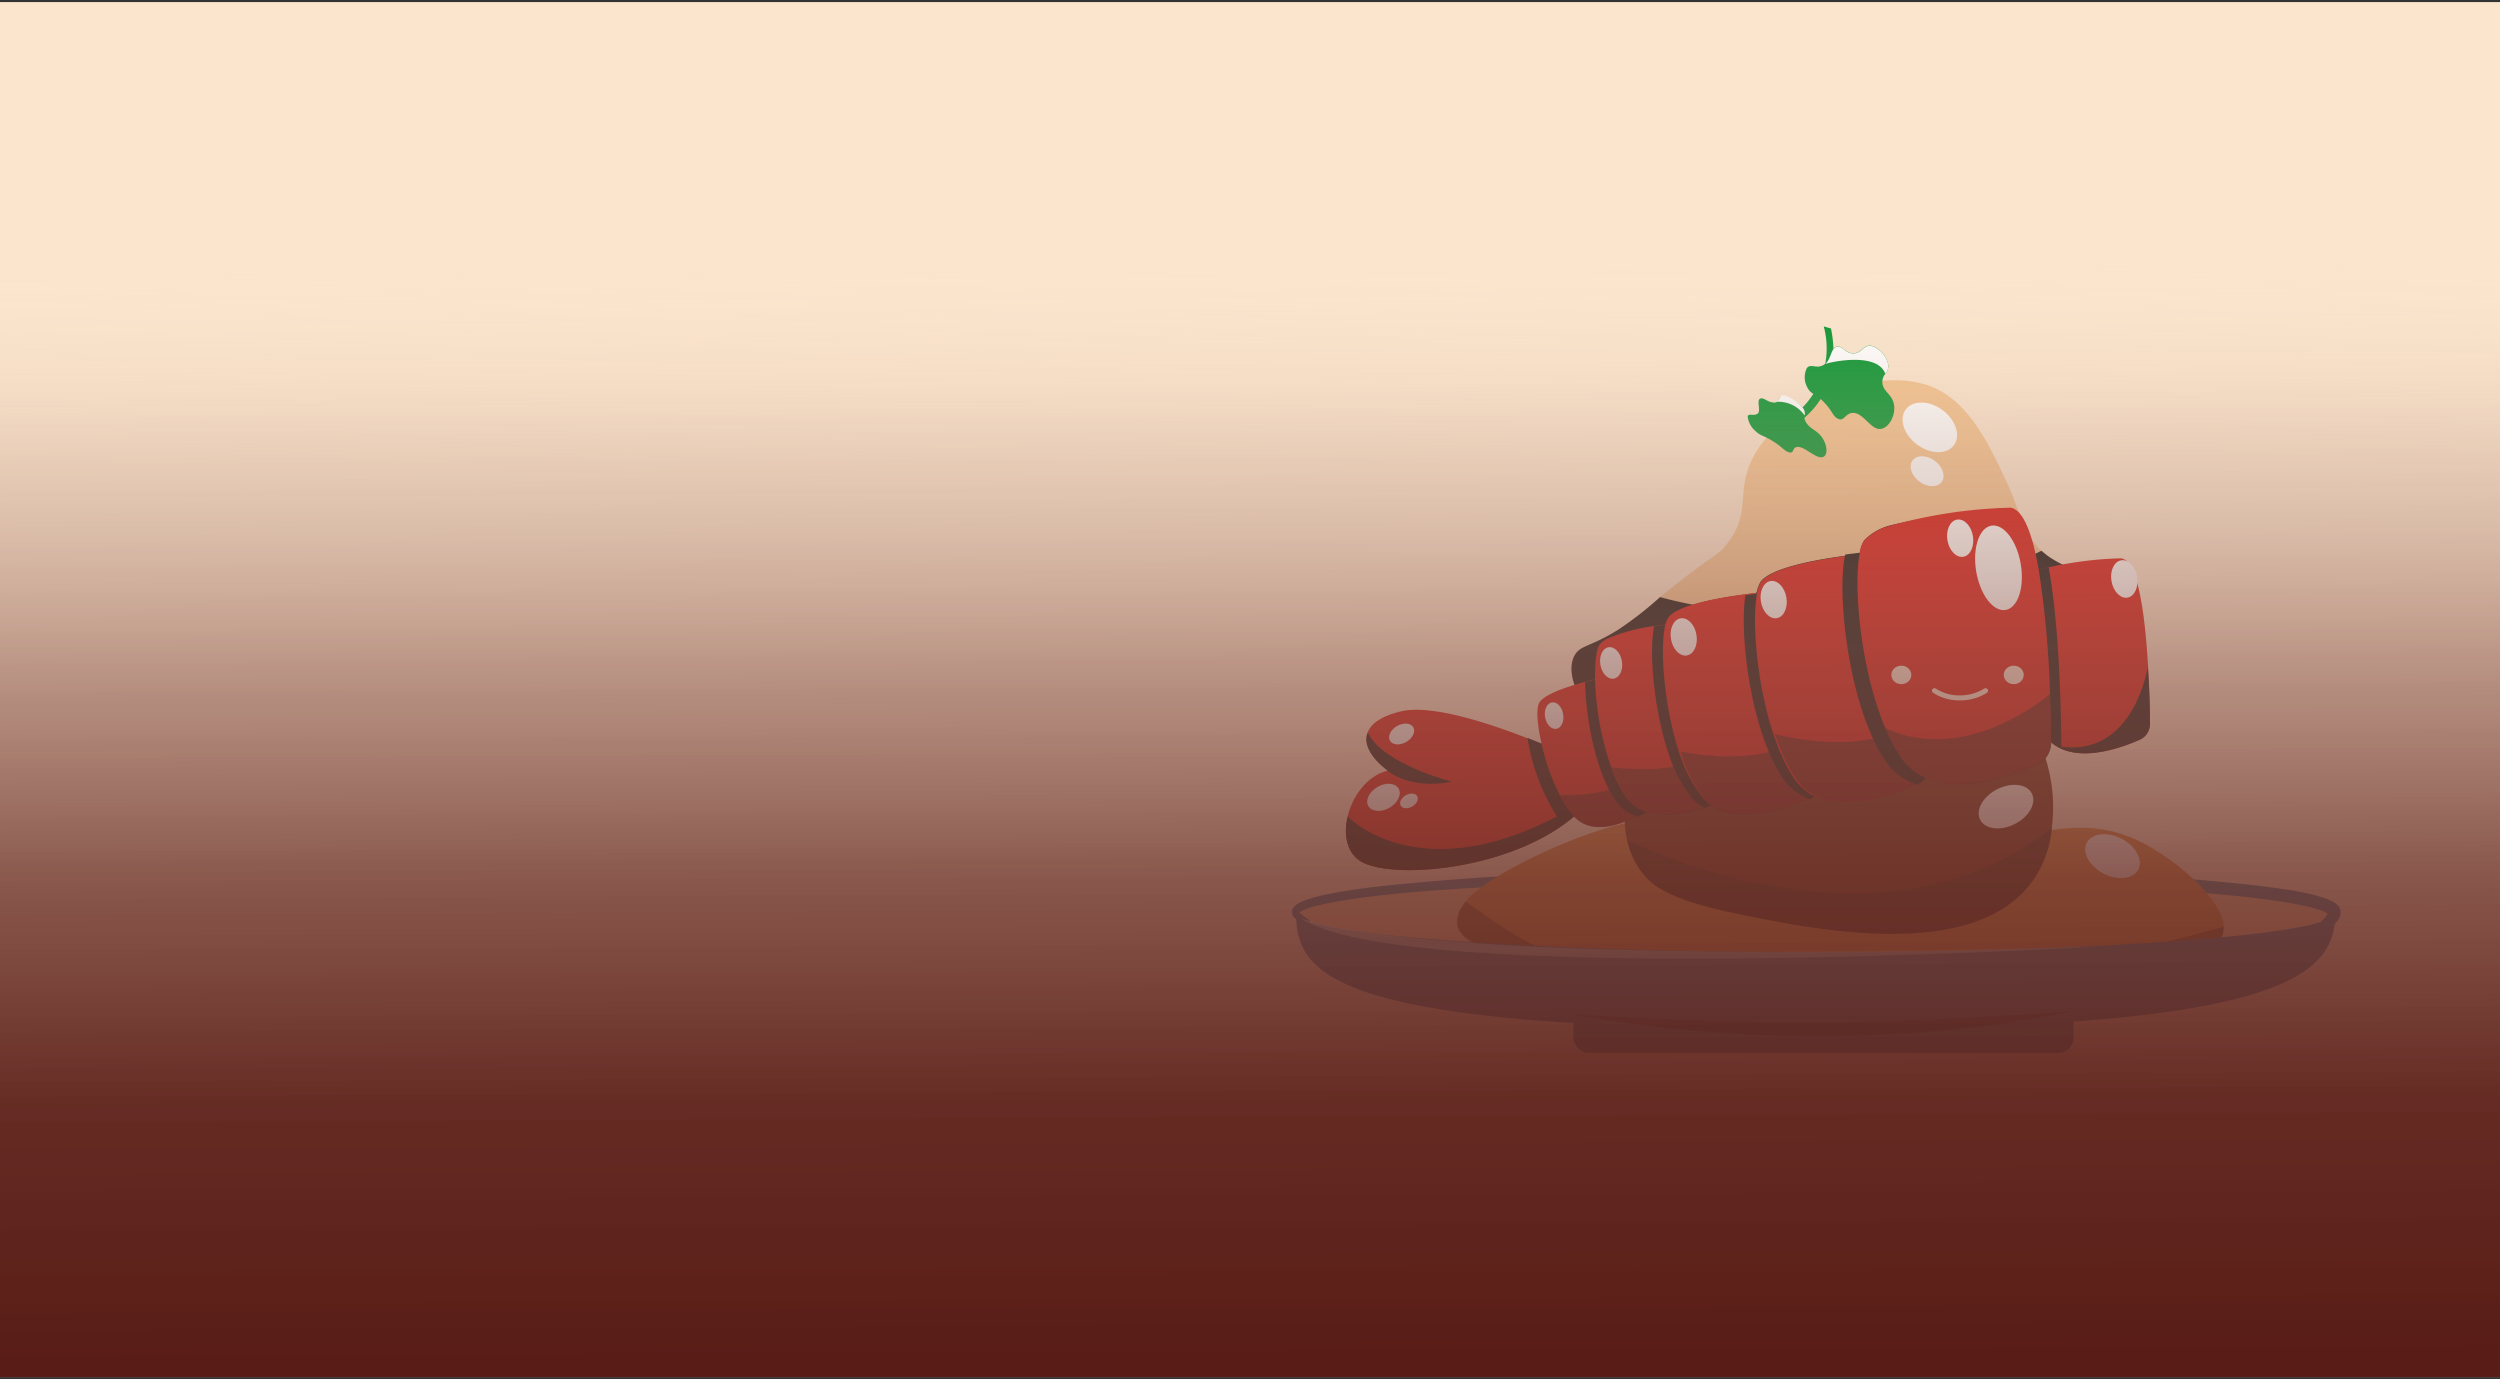 <svg xmlns="http://www.w3.org/2000/svg" xmlns:xlink="http://www.w3.org/1999/xlink" viewBox="0 0 300 165.5"><rect x="0" y="0" width="300" height="165.5" fill="#333333" stroke="none"/><defs><style>.cls-1{isolation:isolate;}.cls-2{fill:#fce5cd;}.cls-3{fill:#edc094;}.cls-4{fill:#28668c;}.cls-5{fill:#d47526;}.cls-6{opacity:0.45;}.cls-12,.cls-6,.cls-8,.cls-9{mix-blend-mode:soft-light;}.cls-7{fill:#5a1200;}.cls-8{opacity:0.52;}.cls-9{opacity:0.49;}.cls-10{fill:#fff;}.cls-11{fill:#f4c28c;}.cls-13{fill:#d60500;}.cls-14{fill:#00922b;}.cls-15{fill:#ffe8d9;}.cls-16{fill:url(#linear-gradient);}</style><linearGradient id="linear-gradient" x1="150.37" y1="168.62" x2="149.66" y2="2.17" gradientUnits="userSpaceOnUse"><stop offset="0.03" stop-color="#591c16"/><stop offset="0.22" stop-color="#5f241d" stop-opacity="0.96"/><stop offset="0.38" stop-color="#733c33" stop-opacity="0.84"/><stop offset="0.53" stop-color="#936459" stop-opacity="0.64"/><stop offset="0.68" stop-color="#c09d8d" stop-opacity="0.36"/><stop offset="0.82" stop-color="#fae5cf" stop-opacity="0"/></linearGradient></defs><g class="cls-1"><g id="Layer_1" data-name="Layer 1"><rect class="cls-2" y="0.25" width="300" height="165"/><ellipse class="cls-3" cx="217.83" cy="109.6" rx="61.82" ry="4.68"/><path class="cls-4" d="M157.13,111a3.2,3.2,0,0,1-1-.32,3.6,3.6,0,0,1-.5-.29,2.25,2.25,0,0,1-.24-.21,1.4,1.4,0,0,1-.25-.33.77.77,0,0,1-.09-.33,1,1,0,0,1,0-.31,1.1,1.1,0,0,1,.25-.4,2.05,2.05,0,0,1,.53-.41,5.31,5.31,0,0,1,1-.44,19.11,19.11,0,0,1,2-.55c.67-.15,1.35-.28,2-.39,2.71-.46,5.43-.77,8.14-1,5.43-.53,10.87-.87,16.31-1.15,10.89-.53,21.78-.76,32.68-.79q8.16,0,16.34.14c5.45.11,10.89.27,16.34.53s10.88.59,16.32,1.11c2.72.27,5.44.57,8.15,1,.68.12,1.36.25,2,.4a15.94,15.94,0,0,1,2.06.59c.18.07.35.14.53.23a2.61,2.61,0,0,1,.57.33,1.92,1.92,0,0,1,.3.28,1.2,1.2,0,0,1,.28.53.77.77,0,0,1,0,.37.28.28,0,0,1,0,.09v.07l0,.12a1.82,1.82,0,0,1-.08.19,1.31,1.31,0,0,1-.09.17,2.51,2.51,0,0,1-.93.93,2.35,2.35,0,0,1-1.19.31l-.22-.76a6.27,6.27,0,0,0,.64-.58,2.68,2.68,0,0,0,.4-.59l0-.06a.11.11,0,0,0,0,0h0v0a.06.06,0,0,0,0,.06s0,0,0,.06,0,.09,0,.09,0,0-.07-.06a3.43,3.43,0,0,0-.72-.36,16.4,16.4,0,0,0-1.87-.53c-.64-.14-1.3-.27-2-.38-2.65-.46-5.35-.76-8-1-5.4-.52-10.83-.84-16.25-1.1-10.86-.51-21.74-.73-32.61-.74s-21.76.12-32.62.59c-5.43.24-10.86.54-16.26,1-2.7.25-5.4.54-8.07,1-.66.11-1.32.23-2,.37a19.09,19.09,0,0,0-1.91.51,6,6,0,0,0-.85.35,1.59,1.59,0,0,0-.28.2l0,0s0,0,0-.06,0-.09,0-.09a.35.35,0,0,0,.06.08l.13.14.35.29c.24.19.51.37.77.56Z"/><rect class="cls-4" x="188.81" y="120.14" width="60.01" height="6.2" rx="1.78"/><path class="cls-5" d="M266.84,111.21a3.52,3.52,0,0,1-.51,1.82c-.75,1.21-4.78.94-11.26,3.42-11,4.24-9.76,2.89-12,3.45-5.79,1.46-10.93,1-21.22.22-5.67-.46-4.42-.62-14.25-1.7-13.68-1.51-17.94-.25-22.82-2.54-2.27-1.07-9.79-2.16-9.92-5.1a3.34,3.34,0,0,1,.44-1.76,5.11,5.11,0,0,1,.55-.82l0,0c2.53-3.15,13-8,18.69-9.3,16.07-3.64,22.09,4.24,43.05,1.92,7.69-.86,11.94-2.48,17.28-.64C260,101.91,266.88,107.94,266.84,111.21Z"/><g class="cls-6"><path d="M266.84,111.21a3.52,3.52,0,0,1-.51,1.82c-.75,1.21-4.78.94-11.26,3.42-11,4.24-9.76,2.89-12,3.45-5.79,1.46-10.93,1-21.22.22-5.67-.46-4.42-.62-14.25-1.7-13.68-1.51-17.41-1.54-22.82-2.54-2.73-.51-9.79-2.16-9.92-5.1a3.34,3.34,0,0,1,.44-1.76l.55-.82,0,0C182.15,112.16,199.13,129.93,266.84,111.21Z"/></g><path class="cls-4" d="M280.25,109.51c0,7.76-6.65,14-62.36,14-57.84,0-62.37-6.29-62.37-14,0,2.62,27.92,4.74,62.37,4.74S280.25,112.13,280.25,109.51Z"/><path class="cls-7" d="M246.32,98.2c0,.32-.06.69-.1,1.08a12.81,12.81,0,0,1-2.95,7.25c-7.6,8.85-26.32,4.88-35.35,3-7.55-1.6-9.55-3.23-10.67-4.57a9.94,9.94,0,0,1-2-4.14c-1.14-5,1.08-11,5.36-13.86,3.18-2.09,5.21-.9,13.11-1.88,14.08-1.76,16.34-6.64,22.25-4.84C242.82,82.29,246.9,91.05,246.32,98.2Z"/><g class="cls-8"><path d="M188.76,121.73s13.65.93,28.42.93,31.33-1.29,31.33-1.29S221.85,127.81,188.76,121.73Z"/></g><g class="cls-9"><path class="cls-10" d="M156,110.12s11.25,6,95.75,3.47C251.9,113.59,167.75,118.55,156,110.12Z"/></g><path class="cls-11" d="M249.5,74.59c-.85,1.24-3.58,4.48-17.12,6.24-7.33.94-7.25.09-15,1.2-6.05.86-9.07,1.29-12.9,2.63-5.7,2-7,3.74-9.75,3.12-4.16-1-7.23-6.43-5.79-9.11.67-1.26,1.88-1,5.27-3.12a42.46,42.46,0,0,0,5-3.9l.22-.18c6.44-5.21,6.47-4.59,7.64-6,3.16-3.81,1.22-6.33,3.16-10.31,3.35-6.91,15.12-11.58,21.86-8.63,4.32,1.89,6.69,7,8.69,11.27,1.74,3.75,2,6.3,4.2,8.28a8.49,8.49,0,0,0,1.06.83c1.89,1.25,3.85,1.61,4.48,3.36S249.9,74,249.5,74.59Z"/><g class="cls-12"><path d="M249.5,74.59c-.85,1.24-3.58,4.48-17.12,6.24-7.33.94-7.25.09-15,1.2-6.05.86-9.07,1.29-12.9,2.63-5.7,2-7,3.74-9.75,3.12-4.16-1-7.23-6.43-5.79-9.11.67-1.26,1.88-1,5.27-3.12a42.46,42.46,0,0,0,5-3.9c7.21,2,24.85,4.86,45.77-5.56a8.49,8.49,0,0,0,1.06.83c1.89,1.25,3.85,1.61,4.48,3.36S249.9,74,249.5,74.59Z"/></g><path class="cls-13" d="M188.86,98h0c-.39.33-.8.65-1.22.95-7.94,5.72-21.26,6.56-24.51,4.31-1.56-1.08-1.91-3.2-1.41-5.29.59-2.49,2.4-4.93,4.84-5.5-2-1.52-3-3.2-2.42-4.61h0c.4-1.05,1.66-1.94,4-2.5,3.65-.88,10.78,1.52,15.16,3.23l1.69.67c1.26.53,2,.88,2,.88a13.56,13.56,0,0,1,1.64,5.29c.06.47.11,1,.15,1.49C188.83,97.3,188.85,97.66,188.86,98Z"/><g class="cls-12"><path d="M188.86,98h0c-.39.33-.8.65-1.22.95-7.94,5.72-21.26,6.56-24.51,4.31-1.56-1.08-1.91-3.2-1.41-5.29h0s8.27,8.8,25.12,0a24.63,24.63,0,0,1-3.54-9.41l1.69.67c1.26.53,2,.88,2,.88a13.56,13.56,0,0,1,1.64,5.29c.06.47.11,1,.15,1.49C188.83,97.3,188.85,97.66,188.86,98Z"/></g><path class="cls-13" d="M197.59,97.36l-.08,0h0c-.3.18-.67.38-1.08.59-2.16,1.1-5.53,2.23-7.56,0a11.64,11.64,0,0,1-1.71-2.56v0A26.64,26.64,0,0,1,185,89.3c-.53-2.3-.67-4.25-.32-4.91.49-1,3.05-1.89,5.4-2.53h0l1.32-.34c1-.22,1.79-.38,2.31-.45,1.77-.23,3.21,6.07,4,10.76a.08.08,0,0,1,0,0c0,.14.05.28.07.42.25,1.43.43,2.68.54,3.49A1.59,1.59,0,0,1,197.59,97.36Z"/><g class="cls-12"><path d="M206.28,94.78a2.06,2.06,0,0,1-1,1.81l0,0-.16.08-.1,0h0l-.49.21,0,0a14.22,14.22,0,0,1-4.93.84l-.22,0-.3,0-.56-.08-.26-.06h0l-.28-.08-.27-.08-.06,0h0c-.3.18-.67.38-1.08.59a4.9,4.9,0,0,1-2.68-1.92,12.93,12.93,0,0,1-.75-1.23c-1.91-3.6-2.86-9.17-2.93-13h0l1.32-.34c0-2,.14-3.57.55-4.16a2.73,2.73,0,0,1,1-.75h0a31.9,31.9,0,0,1,5.51-1.13l1.34-.16c1.24-.13,2.31-.19,3-.19,2.28,0,3.09,8,3.38,14.13,0,.49,0,1,.06,1.43C206.25,92.36,206.28,93.81,206.28,94.78Z"/></g><g class="cls-8"><path d="M197.64,97.39l-.07,0h0l-.06,0c-.3.18-.67.38-1.08.59-2.16,1.1-5.53,2.23-7.56,0h0a12,12,0,0,1-1.71-2.57h0c.49,0,1,0,1.51,0a17.41,17.41,0,0,0,4.33-.61,11.78,11.78,0,0,0,1.34-.47h0a7.87,7.87,0,0,0,2.78-1.95l.12-.13a5.94,5.94,0,0,1,.47-.43l0,0c0,.16.06.31.08.46.25,1.44.43,2.69.54,3.51A1.59,1.59,0,0,1,197.64,97.39Z"/></g><path class="cls-13" d="M207.6,94.26a2,2,0,0,1-1.23,1.9c-.31.14-.68.3-1.09.45l0,0-.28.1h0l-.53.19a14.22,14.22,0,0,1-4.93.84l-.22,0-.3,0-.56-.08-.26-.06h0l-.28-.08-.27-.08-.06,0-.35-.14L197,97.2l-.29-.15a4.88,4.88,0,0,1-1.64-1.48,11.25,11.25,0,0,1-.73-1.18,19.05,19.05,0,0,1-1-2.32,35.55,35.55,0,0,1-1.94-10.55c0-2,.14-3.57.55-4.16a2.73,2.73,0,0,1,1-.75h0a21,21,0,0,1,5.58-1.48c.46-.07.92-.14,1.36-.19a36.48,36.48,0,0,1,4.2-.34c2.21,0,3,7.58,3.35,13.62v0h0c.05.86.08,1.7.1,2.47C207.57,92.16,207.59,93.39,207.6,94.26Z"/><g class="cls-12"><path d="M217.05,93.7a2.36,2.36,0,0,1-.26,1.11h0l0,.07a2.86,2.86,0,0,1-.42.55,2.54,2.54,0,0,1-.71.48,21.23,21.23,0,0,1-6.87,1.84,8.25,8.25,0,0,1-1.58-.24l-.18-.06a5.9,5.9,0,0,1-1.71-.79l0,0-.28.1h0l-.49.21,0,0a5.66,5.66,0,0,1-1.89-1.71A16.54,16.54,0,0,1,200.8,92c-2.2-5.44-2.94-13.14-2.36-16.49,0-.12,0-.24.07-.35.46-.07.92-.14,1.36-.19a2.41,2.41,0,0,1,.34-.83c1-1.39,5.41-2.32,9.2-2.8.46-.07.91-.12,1.34-.16a.51.51,0,0,0,0-.13c.9-.07,1.66-.1,2.19-.1a1.09,1.09,0,0,1,.26,0h0c2.45.61,3.34,9.67,3.65,16.55,0,.41,0,.82.05,1.22C217,90.76,217,92.52,217.05,93.7Z"/></g><g class="cls-8"><path d="M207.7,94.27a2.06,2.06,0,0,1-1.23,1.91c-.33.15-.72.31-1.14.47h0l0,0-.28.1h0l-.49.21,0,0a14.22,14.22,0,0,1-4.93.84l-.22,0-.3,0-.56-.08-.26-.06h0l-.28-.08-.27-.08h0l-.06,0c-.11,0-.23-.09-.34-.15L197,97.2l-.29-.15a5,5,0,0,1-1.61-1.47,10.61,10.61,0,0,1-.73-1.2,17.47,17.47,0,0,1-1-2.31,28.08,28.08,0,0,0,3.91.23h.59a18.11,18.11,0,0,0,3-.32c.41-.08.81-.18,1.21-.29l.06,0a9.55,9.55,0,0,0,2.5-1.1h0a7.38,7.38,0,0,0,1.55-1.3h0a4,4,0,0,1,1.28-1h0l.1,0c0,.88.08,1.73.1,2.52C207.67,92.16,207.69,93.4,207.7,94.27Z"/></g><path class="cls-13" d="M218.37,93.7a2.36,2.36,0,0,1-.68,1.69l0,0a2.35,2.35,0,0,1-.47.36l-.23.12a19,19,0,0,1-8.19,1.84,8.25,8.25,0,0,1-1.58-.24l-.18-.06a5.9,5.9,0,0,1-1.71-.79l0,0,0,0a5.56,5.56,0,0,1-1.39-1.39A17,17,0,0,1,202,91.68c-.2-.5-.39-1-.56-1.56-1.71-5.31-2.23-11.89-1.67-14.8,0-.14.06-.26.09-.38a2.41,2.41,0,0,1,.34-.83c1-1.39,5.41-2.32,9.2-2.8.46-.07.91-.12,1.34-.16.93-.1,1.78-.17,2.47-.2h0l1.05,0c2.54,0,3.51,8.66,3.88,15.65v0c0,.78.07,1.54.1,2.26C218.33,90.83,218.36,92.55,218.37,93.7Z"/><g class="cls-8"><path d="M218.52,93.71a2.37,2.37,0,0,1-.72,1.73l0,0-.11,0a2.35,2.35,0,0,1-.47.36l-.23.12a19,19,0,0,1-8.19,1.84,8.25,8.25,0,0,1-1.58-.24l-.18-.06a6,6,0,0,1-1.67-.8l0,0,0,0,0,0a5.42,5.42,0,0,1-1.34-1.36,17.29,17.29,0,0,1-1.84-3.57c-.19-.5-.38-1-.55-1.55.81.15,1.86.33,3,.45h0c.51,0,1,.1,1.61.13s.88,0,1.33,0h.1a18.57,18.57,0,0,0,4.64-.53c.4-.11.79-.23,1.16-.37l.12,0a9,9,0,0,0,2.22-1.22,6.75,6.75,0,0,0,1-.89l.16-.17a3.63,3.63,0,0,1,1.28-.91l.14,0c0,.8.08,1.58.11,2.32C218.48,90.84,218.51,92.56,218.52,93.71Z"/></g><g class="cls-12"><path d="M230.32,91.69a1.85,1.85,0,0,1,0,.23,2.68,2.68,0,0,1-1.06,1.94,3.5,3.5,0,0,1-.53.31,23.64,23.64,0,0,1-7.8,2.08s0,0,0,0l-.42,0h-.07l-.19,0h-.05a7.91,7.91,0,0,1-2.4-.7l-.11,0a2.35,2.35,0,0,1-.47.36,6.49,6.49,0,0,1-3.18-2.4,17.25,17.25,0,0,1-1.74-3.2c-2.6-6.08-3.49-15-2.85-18.88.46-.07.91-.12,1.34-.16a.51.51,0,0,0,0-.13,3.8,3.8,0,0,1,.47-1.32c1.08-1.54,5.94-2.58,10.15-3.13l1.78-.22a.5.5,0,0,1,0-.12l1.33-.09c.47,0,.88,0,1.2,0a2.48,2.48,0,0,1,.27,0c2.87.64,3.84,11.48,4.17,19.29.05,1.12.08,2.19.11,3.14C230.3,89.8,230.31,90.87,230.32,91.69Z"/></g><path class="cls-13" d="M231.64,91.69a2.79,2.79,0,0,1-.23,1.11,2.48,2.48,0,0,1-.32.54,2.56,2.56,0,0,1-1,.82h0c-2,.91-5.75,2.27-9.12,2.08,0,0,0,0,0,0l-.42,0h-.07l-.19,0h-.05a7.91,7.91,0,0,1-2.4-.7l-.11,0a6.39,6.39,0,0,1-2.34-2,18.41,18.41,0,0,1-1.89-3.57c-.24-.58-.46-1.19-.67-1.82-2-6-2.61-13.48-2-16.85a.51.51,0,0,0,0-.13,3.8,3.8,0,0,1,.47-1.32c1.08-1.54,5.94-2.58,10.15-3.13l1.78-.22,1.34-.12,1.48-.1,1,0c3,0,4,10.63,4.41,18.62.07,1.43.11,2.78.14,4S231.63,90.9,231.64,91.69Z"/><path class="cls-13" d="M258,86.84a2.08,2.08,0,0,1-1.24,1.93c-2.09.93-6.39,2.46-9.42,1.08a4.48,4.48,0,0,1-.74-.41,5.15,5.15,0,0,1-.48-.37,5.07,5.07,0,0,1-.81-.9,12.74,12.74,0,0,1-1.08-1.91c-2.63-5.57-3.24-14.85-2.08-16.5a2.31,2.31,0,0,1,.71-.61,8.44,8.44,0,0,1,1.81-.75c.39-.12.81-.23,1.25-.34A44.55,44.55,0,0,1,254.43,67c2.14,0,3,7,3.34,13h0C257.94,82.78,258,85.36,258,86.84Z"/><g class="cls-12"><path d="M244.28,89.58a3,3,0,0,1-1.76,2.73,33.28,33.28,0,0,1-3.12,1.19h0a18.69,18.69,0,0,1-3.68.57,10.17,10.17,0,0,1-4.47-.67l-.16-.06a2.56,2.56,0,0,1-1,.82h0a5.48,5.48,0,0,1-.8-.3,7,7,0,0,1-2.93-2.4,19.2,19.2,0,0,1-1.64-2.92c-3.22-7-4.23-18-3.29-22l1.78-.22a.5.5,0,0,1,0-.12,3.8,3.8,0,0,1,.5-1.37,6.62,6.62,0,0,1,3.22-1.81,53.91,53.91,0,0,1,5.32-1h.07a57.54,57.54,0,0,1,6.93-.6c1.74,0,2.89,3.3,3.63,7.71a123.77,123.77,0,0,1,1.32,15.5c0,.56,0,1.1,0,1.61C244.26,87.58,244.27,88.71,244.28,89.58Z"/></g><g class="cls-8"><path d="M231.85,91.68a2.61,2.61,0,0,1-.23,1.12,1,1,0,0,0,0,.1,2.52,2.52,0,0,1-.28.44l-.05.06-.16-.06a2.56,2.56,0,0,1-1,.82h0c-2,.91-5.75,2.27-9.12,2.08,0,0,0,0,0,0l-.42,0h-.07l-.19,0h-.05a7.73,7.73,0,0,1-2.36-.74l-.11,0a6.56,6.56,0,0,1-.79-.5l-.11-.08h0a6.45,6.45,0,0,1-1.34-1.41,18.1,18.1,0,0,1-1.91-3.62c-.24-.58-.46-1.18-.67-1.8,0,0,1.16.31,2.89.58l1.17.16,1.33.13h.15a22.22,22.22,0,0,0,6.27-.32,13.94,13.94,0,0,0,1.84-.54l.6-.26a4.52,4.52,0,0,0,.49-.25,7.67,7.67,0,0,0,2.08-1.59,5.38,5.38,0,0,1,.47-.48,3.07,3.07,0,0,1,1.29-.7l.21,0c.07,1.45.11,2.82.14,4S231.85,90.9,231.85,91.68Z"/></g><g class="cls-12"><path d="M258,86.84a2.08,2.08,0,0,1-1.24,1.93c-2.09.93-6.39,2.46-9.42,1.08a5,5,0,0,1-.56-.3l-.16-.09,0,0h0a5.15,5.15,0,0,1-.48-.37,2.94,2.94,0,0,1-1.75,2.71,30,30,0,0,1-5,1.72h0a18.69,18.69,0,0,1-3.68.57,8.68,8.68,0,0,1-4.31-1.27,7,7,0,0,1-1.1-.88,9,9,0,0,1-.83-1c-4.44-6.31-6-19.89-5-24.7,0,0,0-.06,0-.09a3.75,3.75,0,0,1,.49-1.28c.85-1.22,3.87-2.16,7.22-2.81h.07a67.7,67.7,0,0,1,9-1.1c1.57.31,2.63,3.39,3.34,7.46.39-.12.81-.23,1.25-.34,1.26,6.9,1.48,16.88,1.52,21a3,3,0,0,1,0,.52c8.65,1.15,10.33-9.29,10.37-9.6C257.94,82.78,258,85.36,258,86.84Z"/></g><path class="cls-13" d="M246.12,89.05v0a3,3,0,0,1-1.75,2.71,30,30,0,0,1-5,1.72h0a18.69,18.69,0,0,1-3.68.57,10.17,10.17,0,0,1-4.47-.67l-.16-.06a9.64,9.64,0,0,1-1-.54,6.94,6.94,0,0,1-1.92-1.87A18.52,18.52,0,0,1,226.52,88c-.1-.21-.19-.42-.28-.63-2.92-6.84-3.87-16.9-3.07-21a.5.5,0,0,1,0-.12,3.8,3.8,0,0,1,.5-1.37,6.62,6.62,0,0,1,3.22-1.81,58.58,58.58,0,0,1,14.16-2.14,1.09,1.09,0,0,1,.26,0c1.57.31,2.63,3.39,3.34,7.46A118.32,118.32,0,0,1,246,83.28C246.08,85.64,246.11,87.68,246.12,89.05Z"/><g class="cls-12"><path d="M174.26,93.81c-5.18,1-7.71-1.3-7.71-1.3-2-1.52-3-3.2-2.42-4.61C165.91,91.69,174.24,93.81,174.26,93.81Z"/></g><g class="cls-8"><path d="M246.12,89.05v0a3,3,0,0,1-1.75,2.71,30,30,0,0,1-5,1.72h0a18.69,18.69,0,0,1-3.68.57,10.17,10.17,0,0,1-4.47-.67l-.16-.06a9.64,9.64,0,0,1-1-.54,6.94,6.94,0,0,1-1.92-1.87A18.52,18.52,0,0,1,226.52,88c-.1-.21-.19-.42-.28-.63h0c.29.14.59.26.88.37s.47.18.71.25a12.85,12.85,0,0,0,2.44.57,11.79,11.79,0,0,0,1.32.13h.21c4.93.19,9.33-2.06,11.88-3.72l.5-.33A18.83,18.83,0,0,0,246,83.28C246.08,85.64,246.11,87.68,246.12,89.05Z"/></g><g class="cls-12"><ellipse class="cls-10" cx="239.82" cy="68.16" rx="2.71" ry="5.13" transform="translate(-8 40.84) rotate(-9.58)"/></g><g class="cls-12"><ellipse class="cls-10" cx="235.22" cy="64.6" rx="1.55" ry="2.26" transform="translate(-7.47 40.03) rotate(-9.58)"/></g><g class="cls-12"><ellipse class="cls-10" cx="253.66" cy="70.13" rx="1.55" ry="2.26" transform="matrix(0.99, -0.17, 0.17, 0.99, -8.13, 43.17)"/></g><g class="cls-12"><ellipse class="cls-10" cx="212.84" cy="71.97" rx="1.55" ry="2.26" transform="translate(-9.01 36.41) rotate(-9.58)"/></g><g class="cls-12"><ellipse class="cls-10" cx="202.04" cy="76.45" rx="1.55" ry="2.26" transform="translate(-9.9 34.67) rotate(-9.58)"/></g><g class="cls-12"><ellipse class="cls-10" cx="193.33" cy="79.57" rx="1.31" ry="1.91" transform="translate(-10.54 33.27) rotate(-9.58)"/></g><g class="cls-12"><ellipse class="cls-10" cx="186.49" cy="85.89" rx="1.1" ry="1.61" transform="translate(-11.69 32.22) rotate(-9.58)"/></g><g class="cls-12"><ellipse class="cls-10" cx="167.53" cy="87.73" rx="1.61" ry="1.1" transform="matrix(0.87, -0.5, 0.5, 0.87, -21.42, 95.52)"/></g><g class="cls-12"><ellipse class="cls-10" cx="169.07" cy="96.11" rx="1.14" ry="0.78" transform="translate(-25.4 97.41) rotate(-30)"/></g><g class="cls-12"><ellipse class="cls-10" cx="166.02" cy="95.68" rx="2.1" ry="1.44" transform="translate(-25.6 95.83) rotate(-30)"/></g><g class="cls-12"><ellipse class="cls-10" cx="231.59" cy="51.3" rx="2.57" ry="3.6" transform="translate(52.07 206.34) rotate(-53.31)"/></g><g class="cls-6"><path d="M246.22,99.28a12.81,12.81,0,0,1-2.95,7.25c-7.6,8.85-26.32,4.88-35.35,3-7.55-1.6-9.55-3.23-10.67-4.57a9.94,9.94,0,0,1-2-4.14c3.17,1.54,30.76,14.23,50.54-1.16Z"/></g><g class="cls-12"><ellipse class="cls-10" cx="253.36" cy="103.35" rx="2.35" ry="3.48" transform="matrix(0.46, -0.89, 0.89, 0.46, 44.98, 280.69)"/></g><g class="cls-12"><ellipse class="cls-10" cx="240.72" cy="96.8" rx="3.48" ry="2.34" transform="translate(-17.74 119.47) rotate(-26.92)"/></g><g class="cls-12"><ellipse class="cls-10" cx="231.26" cy="56.55" rx="1.55" ry="2.17" transform="translate(47.73 208.2) rotate(-53.31)"/></g><path class="cls-14" d="M226.59,43.76a1.39,1.39,0,0,1-.35,1.1,1.51,1.51,0,0,0-.35,1.14c.13,1,1.08,1.29,1.35,2.38.34,1.34-.55,3.08-1.67,3.1s-2-2-3.27-1.93c-.85.06-1,1-1.68.73s-.67-.9-1.73-2-1.58-.93-2-1.77a2.5,2.5,0,0,1-.07-2.33c.44-.59,1.08.09,1.92-.34a1.3,1.3,0,0,0,.26-.17h0c.8-.66.66-2,1.5-2.09.61-.06.8.63,1.65.79,1.21.21,1.4-1.1,2.46-.87A3.05,3.05,0,0,1,226.59,43.76Z"/><path class="cls-14" d="M218.62,54.87c-.85.1-2.14-1.38-3-1.23-.57.1-.3.78-.89.65s-.82-.63-2-1.36-1.46-.6-2.07-1.2a2.7,2.7,0,0,1-.94-1.74c.08-.46.78,0,1.21-.37s-.24-1.68.37-1.81c.4-.08.8.43,1.45.48h0a.75.75,0,0,0,.35,0h0c.47-.18.33-.86,1-.77A4.14,4.14,0,0,1,216.38,49a1.09,1.09,0,0,1,.18.85,1.11,1.11,0,0,0,.19.87c.47.75,1.24.9,1.84,1.69C219.34,53.44,219.39,54.79,218.62,54.87Z"/><path class="cls-14" d="M215,51.18s6.47-3.08,4.72-11.76l-.87-.25a10.12,10.12,0,0,1-4.54,11.3C214.6,51.82,215,51.18,215,51.18Z"/><g class="cls-12"><path class="cls-10" d="M226.59,43.76a1.39,1.39,0,0,1-.35,1.1c-1-2.76-7-1.32-7.23-1.17.8-.66.66-2,1.5-2.09.61-.06.8.63,1.65.79,1.21.21,1.4-1.1,2.46-.87A3.05,3.05,0,0,1,226.59,43.76Z"/></g><g class="cls-12"><path class="cls-10" d="M216.38,49a1.09,1.09,0,0,1,.18.85,2.11,2.11,0,0,1-.15-.19,3.85,3.85,0,0,0-3.28-1.44c.47-.18.33-.86,1-.77A4.14,4.14,0,0,1,216.38,49Z"/></g><ellipse class="cls-15" cx="228.16" cy="80.99" rx="1.2" ry="1.11"/><ellipse class="cls-15" cx="241.65" cy="80.99" rx="1.2" ry="1.11"/><path class="cls-15" d="M235.17,84.05a5.79,5.79,0,0,1-3.21-.92.3.3,0,0,1,.36-.49h0a5.16,5.16,0,0,0,2.85.81,5.51,5.51,0,0,0,2.92-.81.31.31,0,0,1,.42.07.3.3,0,0,1-.07.42A6,6,0,0,1,235.17,84.05Z"/><rect class="cls-16" y="0.25" width="300" height="165"/></g></g></svg>
